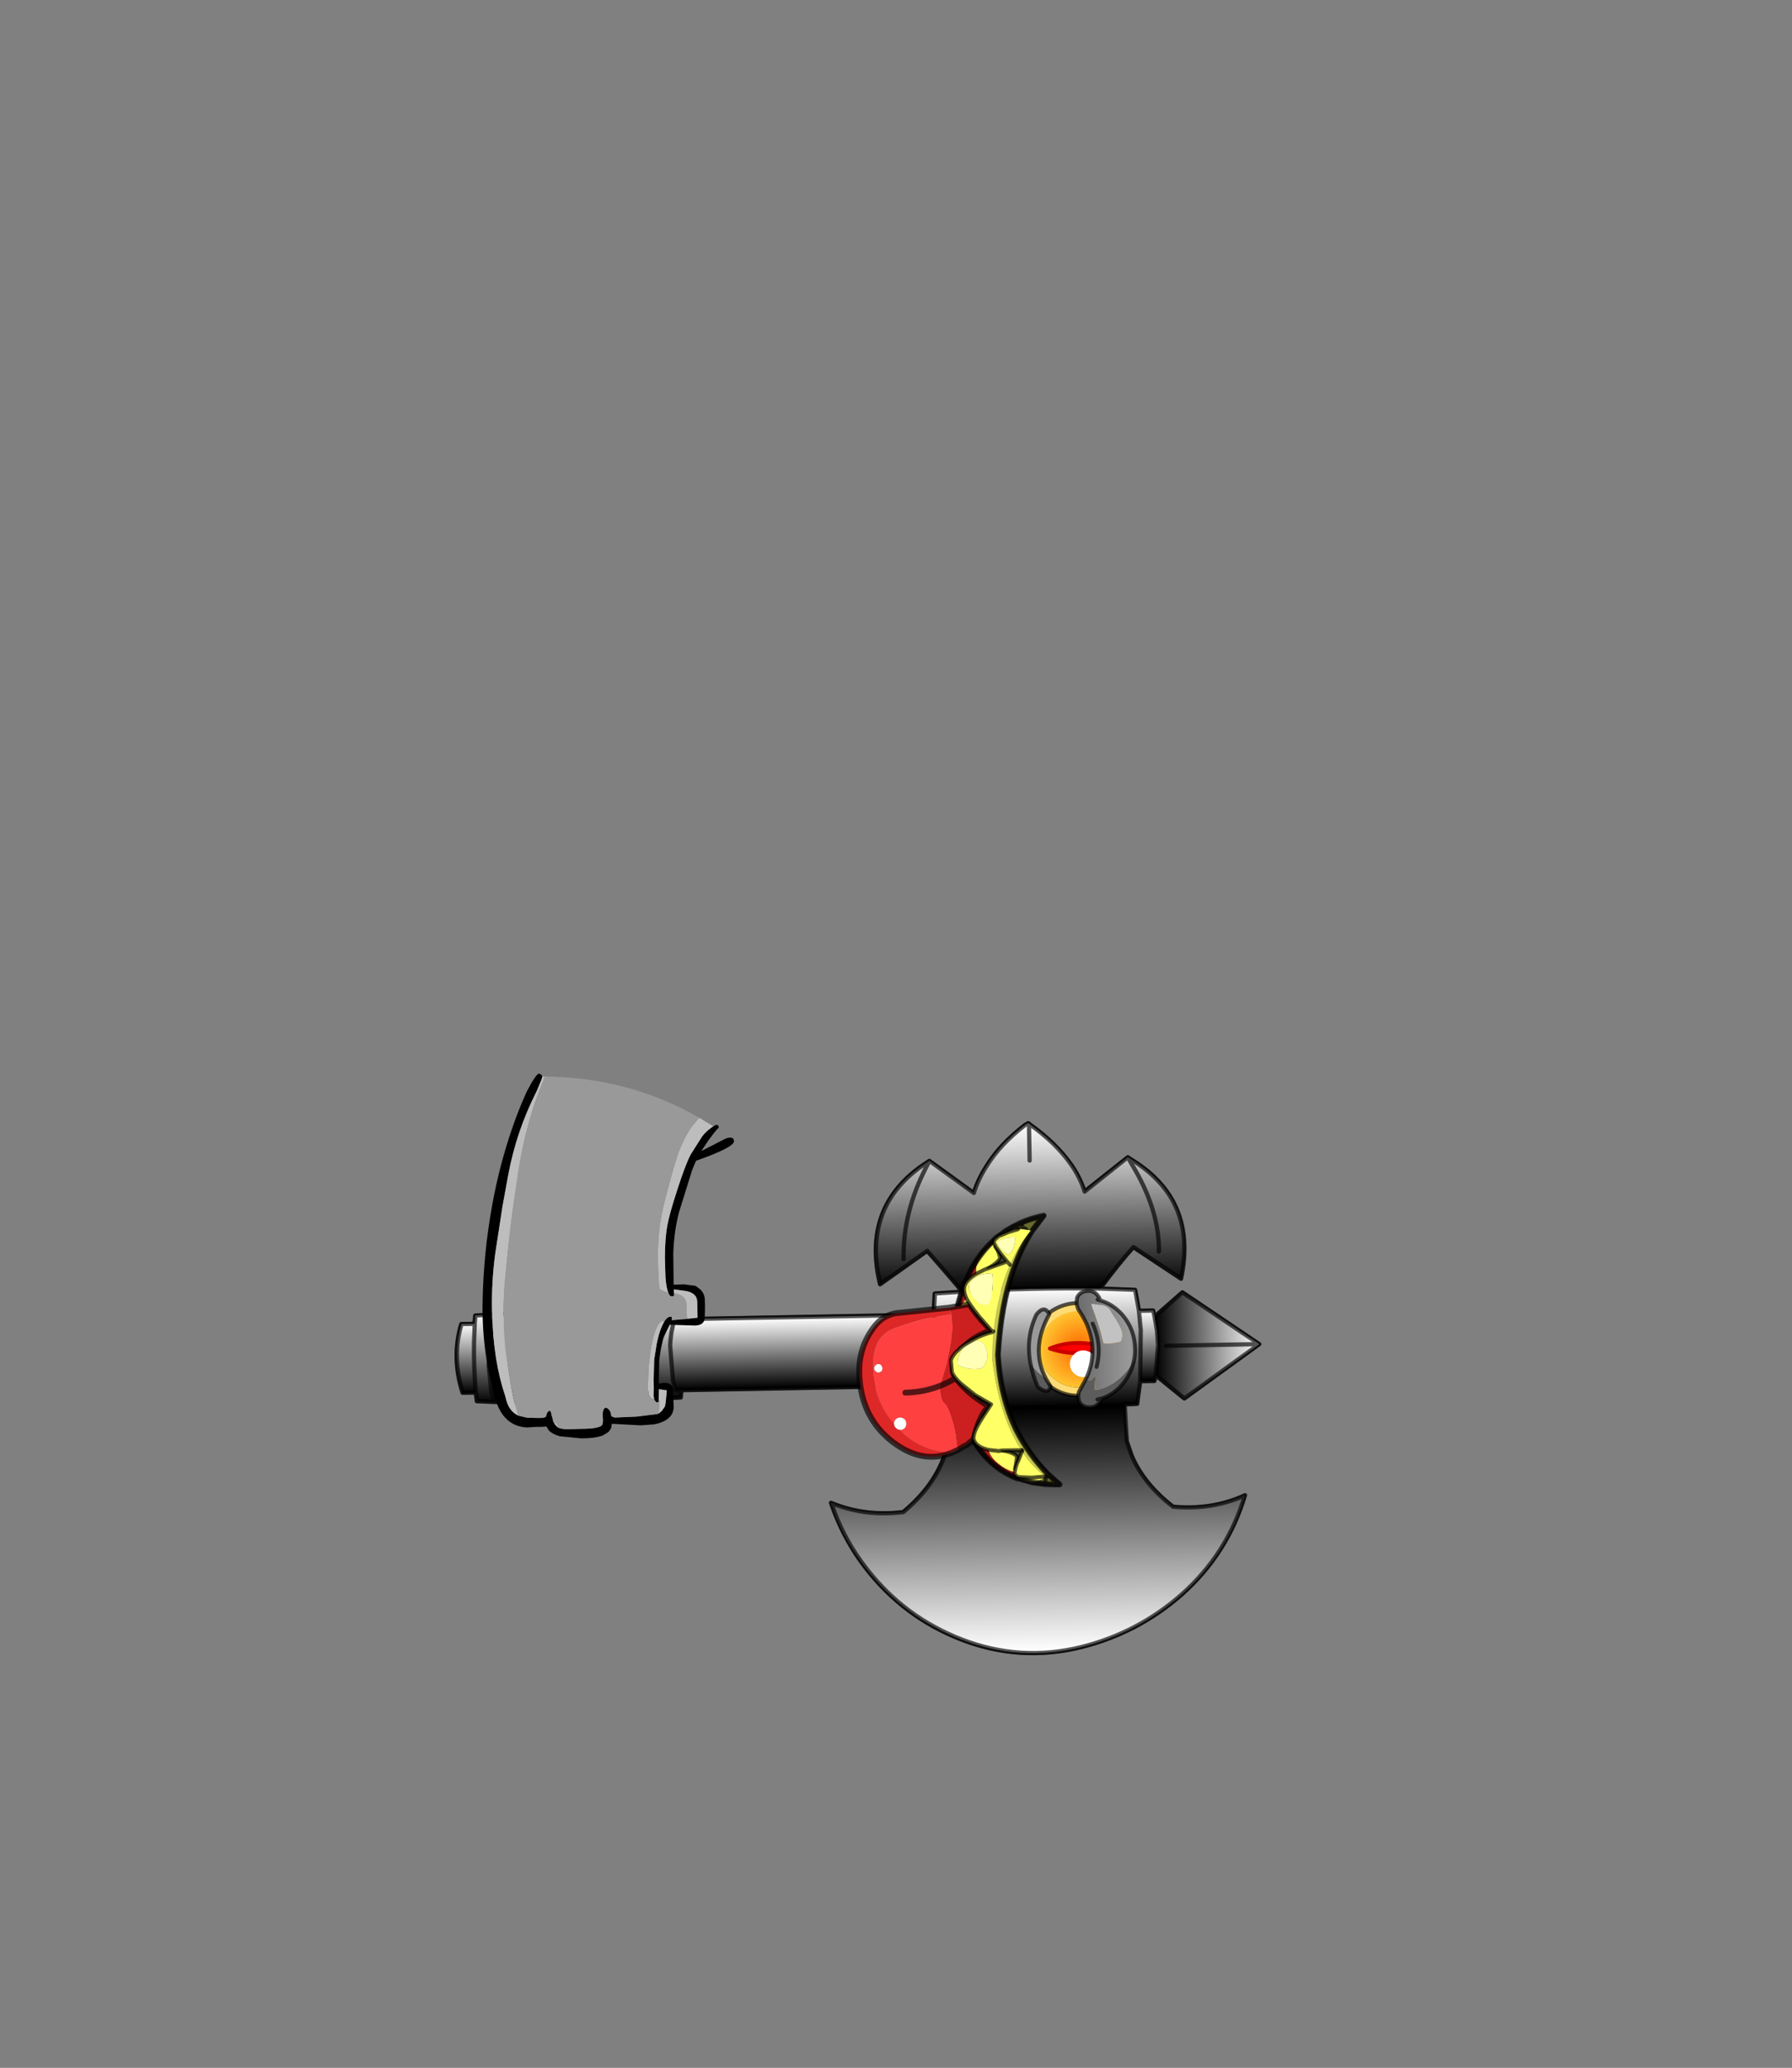 <?xml version="1.0" encoding="UTF-8" standalone="no"?>
<svg xmlns:xlink="http://www.w3.org/1999/xlink" height="531.5px" width="460.6px" xmlns="http://www.w3.org/2000/svg">
  <rect width="100%" height="100%" fill="#808080" stroke="none"/>
  <g transform="matrix(1.0, 0.0, 0.0, 1.0, 193.65, 334.05)">
    <use height="137.2" transform="matrix(1.0, 0.0, 0.0, 1.0, -76.85, -45.85)" width="207.35" xlink:href="#shape0"/>
    <use height="189.7" transform="matrix(0.02, 1.093, -1.093, 0.02, 129.504, -47.008)" width="125.6" xlink:href="#sprite0"/>
    <use height="106.35" transform="matrix(1.0, 0.0, 0.0, 1.0, -69.6, -58.1)" width="168.2" xlink:href="#shape2"/>
  </g>
  <defs>
    <g id="shape0" transform="matrix(1.0, 0.0, 0.0, 1.0, 76.85, 45.85)">
      <path d="M38.5 -10.45 L38.55 -8.2 32.5 -3.95 Q27.9 -23.15 42.7 -34.0 43.9 -34.9 45.2 -35.65 L44.35 -34.05 Q38.3 -22.45 38.5 -10.45 M103.85 -9.35 L104.2 -12.4 Q104.3 -23.25 97.1 -35.0 L96.2 -36.6 98.65 -35.05 Q113.95 -24.7 109.85 -5.4 L103.85 -9.35 M85.05 -27.8 L86.1 -19.55 Q77.55 -31.5 70.95 -35.8 64.3 -31.25 56.15 -19.0 L56.6 -27.4 Q57.7 -30.95 59.9 -34.35 63.35 -40.0 69.9 -45.0 L70.3 -45.15 70.55 -45.35 70.8 -45.3 71.05 -45.05 Q77.7 -40.25 81.65 -34.7 83.95 -31.4 85.05 -27.8 M70.95 -35.8 L70.8 -45.3 70.95 -35.8 M103.05 4.4 L110.25 -1.9 130.0 11.45 106.0 11.9 103.95 11.75 103.65 8.0 103.05 4.4 M107.85 53.25 Q118.0 54.15 126.3 50.3 121.8 65.35 110.0 75.85 98.8 85.65 84.25 89.3 68.5 93.2 53.45 87.4 38.6 81.65 28.8 68.95 23.75 62.35 20.8 54.7 L19.9 52.25 20.75 52.55 Q28.95 55.75 38.45 54.6 39.45 56.35 40.75 57.85 49.6 68.2 63.15 71.05 75.95 73.8 88.25 69.1 100.65 64.35 107.85 53.25" fill="#cccccc" fill-rule="evenodd" stroke="none"/>
      <path d="M38.55 -8.2 L38.5 -10.45 Q38.3 -22.45 44.35 -34.05 L45.2 -35.65 56.6 -27.4 56.15 -19.0 Q64.3 -31.25 70.95 -35.8 77.55 -31.5 86.1 -19.55 L85.05 -27.8 96.2 -36.6 97.1 -35.0 Q104.3 -23.25 104.2 -12.4 L103.85 -9.35 97.6 -13.5 Q94.05 -9.55 89.05 -2.85 71.05 -3.1 53.65 -2.05 48.3 -8.7 44.6 -12.55 L38.55 -8.2 M95.35 26.95 Q95.1 31.95 95.95 36.45 L97.2 40.15 Q100.35 47.45 107.85 53.25 100.65 64.35 88.25 69.1 75.95 73.8 63.15 71.05 49.6 68.2 40.75 57.85 39.45 56.35 38.45 54.6 45.85 48.45 48.7 41.05 L49.9 37.3 Q50.6 32.75 50.1 27.75 71.7 28.15 95.35 26.95" fill="#333333" fill-rule="evenodd" stroke="none"/>
      <path d="M53.65 -2.05 Q71.05 -3.1 89.05 -2.85 L98.05 -2.5 Q98.75 0.1 99.0 2.85 L99.5 7.85 Q100.05 14.35 99.35 20.95 L98.6 26.8 95.35 26.95 Q71.7 28.15 50.1 27.75 L47.1 27.75 46.5 22.1 Q46.15 16.95 46.1 11.6 L46.25 3.85 46.55 -1.55 53.65 -2.05" fill="#3d2525" fill-rule="evenodd" stroke="none"/>
      <path d="M103.3 19.4 L103.05 20.9 99.35 20.95 Q100.05 14.35 99.5 7.85 L100.55 7.85 103.65 8.0 103.95 11.75 Q104.0 15.55 103.3 19.4 M40.0 22.2 L-18.55 23.25 -20.15 23.3 -20.8 20.75 -8.05 19.4 19.05 15.95 19.0 15.65 -0.95 13.25 -21.5 11.85 -21.45 10.4 -21.15 8.5 -11.35 9.75 6.95 10.9 Q16.7 10.75 26.5 11.25 32.8 11.6 41.65 11.6 L41.85 15.5 Q41.85 17.6 40.8 20.3 L40.0 22.2" fill="#663300" fill-rule="evenodd" stroke="none"/>
      <path d="M130.0 11.45 L110.75 25.4 103.3 19.4 Q104.0 15.55 103.95 11.75 L106.0 11.9 130.0 11.45" fill="#6b6b6b" fill-rule="evenodd" stroke="none"/>
      <path d="M99.0 2.85 L102.7 2.8 103.05 4.4 103.65 8.0 100.55 7.85 99.5 7.85 99.0 2.85 M-18.9 5.0 L39.75 3.95 Q40.8 5.7 41.2 8.05 L41.65 11.6 Q32.8 11.6 26.5 11.25 16.7 10.75 6.95 10.9 L-11.35 9.75 -21.15 8.5 -20.5 5.05 -18.9 5.0" fill="#874e15" fill-rule="evenodd" stroke="none"/>
      <path d="M39.75 3.95 L46.25 3.85 46.1 11.6 41.65 11.6 41.2 8.05 Q40.8 5.7 39.75 3.95" fill="#5c3814" fill-rule="evenodd" stroke="none"/>
      <path d="M46.5 22.1 L40.0 22.2 40.8 20.3 Q41.85 17.6 41.85 15.5 L41.65 11.6 46.1 11.6 Q46.15 16.95 46.5 22.1 M-71.4 23.9 L-74.8 23.95 Q-77.7 14.85 -75.15 6.25 L-71.75 6.2 -71.95 11.15 Q-72.0 17.5 -71.4 23.9" fill="#472300" fill-rule="evenodd" stroke="none"/>
      <path d="M-21.5 11.85 L-0.95 13.25 19.0 15.65 19.05 15.95 -8.05 19.4 -20.8 20.75 Q-21.65 16.3 -21.5 11.85" fill="#522900" fill-rule="evenodd" stroke="none"/>
      <path d="M-71.75 6.2 L-71.55 4.1 -66.4 3.75 -59.8 3.5 Q-51.6 3.1 -43.45 3.05 L-35.3 2.9 Q-27.25 2.95 -19.15 3.15 L-18.9 5.0 -20.5 5.05 -21.15 8.5 -21.45 10.4 -22.9 9.45 -24.7 8.6 Q-27.5 7.45 -30.35 7.4 L-35.0 7.15 -39.6 7.0 -44.1 6.85 -43.45 3.05 -44.1 6.85 -48.3 6.8 -59.5 7.35 -59.8 3.5 -59.5 7.35 -65.7 8.25 Q-66.75 8.35 -67.6 8.75 L-67.25 6.6 -66.4 3.75 -67.25 6.6 -67.6 8.75 Q-70.3 9.55 -71.95 11.15 L-71.75 6.2 M-35.3 2.9 L-35.0 7.15 -35.3 2.9" fill="#e3c488" fill-rule="evenodd" stroke="none"/>
      <path d="M-18.55 23.25 L-18.75 25.15 -30.25 25.85 -45.35 26.4 -53.3 26.35 -57.75 26.45 Q-62.15 26.3 -66.6 26.3 L-71.15 26.1 -71.4 23.9 Q-72.0 17.5 -71.95 11.15 -70.3 9.55 -67.6 8.75 -66.75 8.35 -65.7 8.25 L-59.5 7.35 -48.3 6.8 -44.1 6.85 -39.6 7.0 -35.0 7.15 -30.35 7.4 Q-27.5 7.45 -24.7 8.6 L-22.9 9.45 -21.45 10.4 -21.5 11.85 Q-21.65 16.3 -20.8 20.75 L-20.15 23.3 -18.55 23.25 M-30.25 25.85 Q-32.35 21.4 -33.7 15.15 L-35.0 7.15 -33.7 15.15 Q-32.35 21.4 -30.25 25.85 M-53.3 26.35 Q-56.0 21.85 -57.4 17.35 L-57.4 17.25 Q-59.0 12.65 -59.5 7.35 -59.0 12.65 -57.4 17.25 L-57.4 17.35 Q-56.0 21.85 -53.3 26.35 M-45.35 26.4 Q-45.5 17.95 -44.9 12.6 L-44.1 6.85 -44.9 12.6 Q-45.5 17.95 -45.35 26.4 M-57.75 26.45 L-57.8 24.9 -57.55 19.1 -57.4 17.35 -57.55 19.1 -57.8 24.9 -57.75 26.45 M-66.6 26.3 L-67.45 23.8 Q-68.1 21.05 -68.2 17.05 -68.25 12.7 -67.6 8.75 -68.25 12.7 -68.2 17.05 -68.1 21.05 -67.45 23.8 L-66.6 26.3" fill="#b89a65" fill-rule="evenodd" stroke="none"/>
      <path d="M38.55 -8.2 L44.6 -12.55 Q48.3 -8.7 53.65 -2.05 71.05 -3.1 89.05 -2.85 94.05 -9.55 97.6 -13.5 L103.85 -9.35 109.85 -5.4 Q113.95 -24.7 98.65 -35.05 L96.2 -36.6 85.05 -27.8 Q83.95 -31.4 81.65 -34.7 77.7 -40.25 71.05 -45.05 L70.8 -45.3 70.95 -35.8 M104.2 -12.4 Q104.3 -23.25 97.1 -35.0 L96.2 -36.6 M56.6 -27.4 L45.2 -35.65 44.35 -34.05 Q38.3 -22.45 38.5 -10.45 M38.55 -8.2 L32.5 -3.95 Q27.9 -23.15 42.7 -34.0 43.9 -34.9 45.2 -35.65 M56.6 -27.4 Q57.7 -30.95 59.9 -34.35 63.35 -40.0 69.9 -45.0 L70.3 -45.15 70.55 -45.35 70.8 -45.3 M46.25 3.85 L46.55 -1.55 53.65 -2.05 M89.05 -2.85 L98.05 -2.5 Q98.75 0.1 99.0 2.85 L102.7 2.8 103.05 4.4 110.25 -1.9 130.0 11.45 110.75 25.4 103.3 19.4 103.05 20.9 99.35 20.95 98.6 26.8 95.35 26.95 Q95.1 31.95 95.95 36.45 L97.2 40.15 Q100.35 47.45 107.85 53.25 118.0 54.15 126.3 50.3 121.8 65.35 110.0 75.85 98.8 85.65 84.25 89.3 68.5 93.2 53.45 87.4 38.6 81.65 28.8 68.95 23.75 62.35 20.8 54.7 L19.9 52.25 20.75 52.55 Q28.95 55.75 38.45 54.6 45.85 48.45 48.7 41.05 L49.9 37.3 Q50.6 32.75 50.1 27.75 L47.1 27.75 46.5 22.1 40.0 22.2 -18.55 23.25 -18.75 25.15 -30.25 25.85 -45.35 26.4 -53.3 26.35 -57.75 26.45 Q-62.15 26.3 -66.6 26.3 L-71.15 26.1 -71.4 23.9 -74.8 23.95 Q-77.7 14.85 -75.15 6.25 L-71.75 6.2 -71.55 4.1 -66.4 3.75 -59.8 3.5 Q-51.6 3.1 -43.45 3.05 L-35.3 2.9 Q-27.25 2.95 -19.15 3.15 L-18.9 5.0 39.75 3.95 46.25 3.85 46.1 11.6 Q46.15 16.95 46.5 22.1 M103.65 8.0 L103.95 11.75 Q104.0 15.55 103.3 19.4 M106.0 11.9 L130.0 11.45 M103.65 8.0 L103.05 4.4 M99.5 7.85 Q100.05 14.35 99.35 20.95 M99.0 2.85 L99.5 7.85 M-20.8 20.75 L-20.15 23.3 -18.55 23.25 M95.35 26.95 Q71.7 28.15 50.1 27.75 M-21.15 8.5 L-21.45 10.4 -21.5 11.85 Q-21.65 16.3 -20.8 20.75 M-18.9 5.0 L-20.5 5.05 -21.15 8.5 M-35.0 7.15 L-33.7 15.15 Q-32.35 21.4 -30.25 25.85 M-35.0 7.15 L-35.3 2.9 M-43.45 3.05 L-44.1 6.85 -44.9 12.6 Q-45.5 17.95 -45.35 26.4 M-59.5 7.35 Q-59.0 12.65 -57.4 17.25 L-57.4 17.35 Q-56.0 21.85 -53.3 26.35 M-59.8 3.5 L-59.5 7.35 M-67.6 8.75 Q-68.25 12.7 -68.2 17.05 -68.1 21.05 -67.45 23.8 L-66.6 26.3 M-57.4 17.35 L-57.55 19.1 -57.8 24.9 -57.75 26.45 M-66.4 3.75 L-67.25 6.6 -67.6 8.75 M-71.95 11.15 Q-72.0 17.5 -71.4 23.9 M-71.95 11.15 L-71.75 6.2" fill="none" stroke="#000000" stroke-linecap="round" stroke-linejoin="round" stroke-opacity="0.663" stroke-width="1.0"/>
    </g>
    <g id="sprite0" transform="matrix(1.0, 0.0, 0.0, 1.0, 62.8, 94.85)">
      <use height="189.7" transform="matrix(1.0, 0.0, 0.0, 1.0, -62.8, -94.85)" width="125.6" xlink:href="#shape1"/>
    </g>
    <g id="shape1" transform="matrix(1.0, 0.0, 0.0, 1.0, 62.8, 94.85)">
      <path d="M1.25 73.45 L1.25 77.55 -0.2 77.55 -5.5 77.2 -7.1 77.1 Q-2.95 75.85 1.25 73.45" fill="url(#gradient0)" fill-rule="evenodd" stroke="none"/>
      <path d="M4.25 -21.05 L4.15 -18.3 -1.0 -17.85 Q-5.7 -17.6 -10.6 -17.65 L-17.7 -17.95 -22.65 -18.3 -22.95 -24.8 Q-23.65 -40.7 -23.1 -57.2 L-22.65 -65.4 -17.7 -66.2 -13.15 -66.55 -1.15 -66.2 4.15 -65.4 4.25 -62.45 Q4.95 -40.8 4.25 -21.05" fill="url(#gradient1)" fill-rule="evenodd" stroke="none"/>
      <path d="M-22.95 -24.8 L-32.7 -16.7 -25.05 -5.5 Q-42.65 -1.6 -52.35 -15.3 L-53.85 -17.6 -46.1 -27.9 Q-49.3 -28.95 -52.35 -31.0 -57.5 -34.3 -61.95 -40.35 L-62.1 -40.7 -62.3 -40.95 -62.2 -41.15 -61.95 -41.4 Q-57.5 -47.45 -52.35 -50.9 -49.3 -52.95 -45.95 -53.95 L-53.85 -64.25 -52.35 -66.45 Q-42.65 -80.3 -25.05 -76.25 L-32.7 -65.2 Q-29.15 -61.85 -23.1 -57.2 -23.65 -40.7 -22.95 -24.8 M-53.5 -41.15 L-62.2 -41.15 -53.5 -41.15 M-30.85 -11.1 Q-41.85 -11.1 -52.35 -16.8 L-53.85 -17.6 -52.35 -16.8 Q-41.85 -11.1 -30.85 -11.1 M-31.55 -71.15 Q-41.5 -71.45 -52.35 -65.05 L-53.85 -64.25 -52.35 -65.05 Q-41.5 -71.45 -31.55 -71.15" fill="url(#gradient2)" fill-rule="evenodd" stroke="none"/>
      <path d="M-17.7 -66.2 L-17.7 -69.55 -16.25 -69.85 -12.95 -70.35 -9.5 -70.55 -2.5 -69.85 -1.15 -69.55 -1.15 -66.2 -13.15 -66.55 -17.7 -66.2" fill="url(#gradient3)" fill-rule="evenodd" stroke="none"/>
      <path d="M-1.0 -17.85 L-1.0 41.65 -1.0 43.1 -3.35 43.65 -11.5 44.15 -12.8 44.05 -14.55 43.8 -17.7 43.1 -17.7 41.65 -17.7 -17.95 -10.6 -17.65 Q-5.7 -17.6 -1.0 -17.85" fill="url(#gradient4)" fill-rule="evenodd" stroke="none"/>
      <path d="M-1.0 41.65 L0.7 41.85 1.15 52.4 Q-2.95 54.2 -8.7 55.35 L-16.0 56.4 -19.9 56.6 -19.45 41.85 -17.7 41.65 -17.7 43.1 -14.55 43.8 -12.8 44.05 -11.5 44.15 -3.35 43.65 -1.0 43.1 -1.0 41.65" fill="url(#gradient5)" fill-rule="evenodd" stroke="none"/>
      <path d="M1.15 52.4 L1.4 66.2 -11.2 65.55 -16.45 64.75 -19.9 64.05 -19.9 56.6 -16.0 56.4 -8.7 55.35 Q-2.95 54.2 1.15 52.4" fill="url(#gradient6)" fill-rule="evenodd" stroke="none"/>
      <path d="M1.4 66.2 L1.25 73.45 Q-2.95 75.85 -7.1 77.1 L-7.2 77.1 Q-11.4 78.45 -16.25 78.8 L-19.75 79.05 -19.9 64.05 -16.45 64.75 -11.2 65.55 1.4 66.2" fill="url(#gradient7)" fill-rule="evenodd" stroke="none"/>
      <path d="M1.25 77.55 L0.95 85.65 -1.35 86.35 -7.55 86.9 -15.1 86.25 -17.05 85.9 -19.65 85.1 -19.75 79.05 -16.25 78.8 Q-11.4 78.45 -7.2 77.1 L-7.1 77.1 -5.5 77.2 -0.2 77.55 1.25 77.55" fill="url(#gradient8)" fill-rule="evenodd" stroke="none"/>
      <path d="M0.95 85.65 L0.7 89.8 -1.35 90.0 Q-7.2 90.45 -13.0 90.25 L-17.5 90.0 -19.45 89.8 -19.65 85.1 -17.05 85.9 -15.1 86.25 -7.55 86.9 -1.35 86.35 0.95 85.65" fill="url(#gradient9)" fill-rule="evenodd" stroke="none"/>
      <path d="M-1.35 90.0 L-1.35 93.1 Q-9.7 95.6 -17.5 93.1 L-17.5 90.0 -13.0 90.25 Q-7.2 90.45 -1.35 90.0" fill="url(#gradient10)" fill-rule="evenodd" stroke="none"/>
      <path d="M4.25 -62.45 L12.95 -62.8 16.35 -63.9 Q23.1 -66.65 28.5 -73.4 29.5 -82.7 26.1 -90.35 39.8 -86.0 49.2 -75.0 58.0 -64.6 61.1 -51.25 64.4 -36.8 58.8 -23.1 53.3 -9.6 41.55 -0.9 35.45 3.65 28.4 6.2 L26.1 7.0 26.45 6.2 Q29.5 -1.25 28.6 -9.95 23.1 -16.8 16.35 -19.55 L12.95 -20.7 4.25 -21.05 Q4.95 -40.8 4.25 -62.45" fill="url(#gradient11)" fill-rule="evenodd" stroke="none"/>
      <path d="M-16.25 -69.85 L-21.85 -76.5 -9.35 -94.35 3.1 -76.5 -2.5 -69.85 -9.5 -70.55 -12.95 -70.35 -16.25 -69.85 M-9.35 -94.35 L-9.35 -72.4 -9.35 -94.35" fill="url(#gradient12)" fill-rule="evenodd" stroke="none"/>
      <path d="M4.25 -62.45 L12.95 -62.8 16.35 -63.9 Q23.1 -66.65 28.5 -73.4 29.5 -82.7 26.1 -90.35 39.8 -86.0 49.2 -75.0 58.0 -64.6 61.1 -51.25 64.4 -36.8 58.8 -23.1 53.3 -9.6 41.55 -0.9 35.45 3.65 28.4 6.2 L26.1 7.0 26.45 6.2 Q29.5 -1.25 28.6 -9.95 23.1 -16.8 16.35 -19.55 L12.95 -20.7 4.25 -21.05 4.15 -18.3 -1.0 -17.85 -1.0 41.65 0.7 41.85 1.15 52.4 1.4 66.2 1.25 73.45 1.25 77.55 0.95 85.65 0.7 89.8 -1.35 90.0 -1.35 93.1 Q-9.7 95.6 -17.5 93.1 L-17.5 90.0 -19.45 89.8 -19.65 85.1 -19.75 79.05 -19.9 64.05 -19.9 56.6 -19.45 41.85 -17.7 41.65 -17.7 -17.95 -22.65 -18.3 -22.95 -24.8 -32.7 -16.7 -25.05 -5.5 Q-42.65 -1.6 -52.35 -15.3 L-53.85 -17.6 -46.1 -27.9 Q-49.3 -28.95 -52.35 -31.0 -57.5 -34.3 -61.95 -40.35 L-62.1 -40.7 -62.3 -40.95 -62.2 -41.15 -61.95 -41.4 Q-57.5 -47.45 -52.35 -50.9 -49.3 -52.95 -45.95 -53.95 L-53.85 -64.25 -52.35 -66.45 Q-42.65 -80.3 -25.05 -76.25 L-32.7 -65.2 Q-29.15 -61.85 -23.1 -57.2 L-22.65 -65.4 -17.7 -66.2 -17.7 -69.55 -16.25 -69.85 -21.85 -76.5 -9.35 -94.35 3.1 -76.5 -2.5 -69.85 -1.15 -69.55 -1.15 -66.2 4.15 -65.4 4.25 -62.45 Q4.95 -40.8 4.25 -21.05 M-2.5 -69.85 L-9.5 -70.55 -12.95 -70.35 -16.25 -69.85 M-17.7 -66.2 L-13.15 -66.55 -1.15 -66.2 M-9.35 -72.4 L-9.35 -94.35 M-53.85 -64.25 L-52.35 -65.05 Q-41.5 -71.45 -31.55 -71.15 M-53.85 -17.6 L-52.35 -16.8 Q-41.85 -11.1 -30.85 -11.1 M-62.2 -41.15 L-53.5 -41.15 M-1.0 -17.85 Q-5.7 -17.6 -10.6 -17.65 L-17.7 -17.95 M-22.95 -24.8 Q-23.65 -40.7 -23.1 -57.2 M-17.7 41.65 L-17.7 43.1 -14.55 43.8 -12.8 44.05 -11.5 44.15 -3.35 43.65 -1.0 43.1 -1.0 41.65 M1.15 52.4 Q-2.95 54.2 -8.7 55.35 L-16.0 56.4 -19.9 56.6 M-19.9 64.05 L-16.45 64.75 -11.2 65.55 1.4 66.2 M-7.1 77.1 L-5.5 77.2 -0.2 77.55 1.25 77.55 M-19.75 79.05 L-16.25 78.8 Q-11.4 78.45 -7.2 77.1 L-7.1 77.1 Q-2.95 75.85 1.25 73.45 M-19.65 85.1 L-17.05 85.9 -15.1 86.25 -7.55 86.9 -1.35 86.35 0.95 85.65 M-1.35 90.0 Q-7.2 90.45 -13.0 90.25 L-17.5 90.0" fill="none" stroke="#000000" stroke-linecap="round" stroke-linejoin="round" stroke-opacity="0.663" stroke-width="1.0"/>
    </g>
    <linearGradient gradientTransform="matrix(0.005, 0.0, 0.0, 0.003, -2.95, 75.5)" gradientUnits="userSpaceOnUse" id="gradient0" spreadMethod="pad" x1="-819.2" x2="819.2">
      <stop offset="0.0" stop-color="#ffffff"/>
      <stop offset="1.0" stop-color="#000000"/>
    </linearGradient>
    <linearGradient gradientTransform="matrix(0.017, 0.0, 0.0, 0.03, -9.4, -42.15)" gradientUnits="userSpaceOnUse" id="gradient1" spreadMethod="pad" x1="-819.2" x2="819.2">
      <stop offset="0.0" stop-color="#ffffff"/>
      <stop offset="1.0" stop-color="#000000"/>
    </linearGradient>
    <linearGradient gradientTransform="matrix(0.024, 0.0, 0.0, 0.044, -42.65, -40.9)" gradientUnits="userSpaceOnUse" id="gradient2" spreadMethod="pad" x1="-819.2" x2="819.2">
      <stop offset="0.0" stop-color="#ffffff"/>
      <stop offset="1.0" stop-color="#000000"/>
    </linearGradient>
    <linearGradient gradientTransform="matrix(0.01, 0.0, 0.0, 0.003, -9.45, -68.4)" gradientUnits="userSpaceOnUse" id="gradient3" spreadMethod="pad" x1="-819.2" x2="819.2">
      <stop offset="0.0" stop-color="#ffffff"/>
      <stop offset="1.0" stop-color="#000000"/>
    </linearGradient>
    <linearGradient gradientTransform="matrix(0.01, 0.0, 0.0, 0.038, -9.35, 13.1)" gradientUnits="userSpaceOnUse" id="gradient4" spreadMethod="pad" x1="-819.2" x2="819.2">
      <stop offset="0.0" stop-color="#ffffff"/>
      <stop offset="1.0" stop-color="#000000"/>
    </linearGradient>
    <linearGradient gradientTransform="matrix(0.013, 0.0, 0.0, 0.009, -9.4, 49.1)" gradientUnits="userSpaceOnUse" id="gradient5" spreadMethod="pad" x1="-819.2" x2="819.2">
      <stop offset="0.0" stop-color="#ffffff"/>
      <stop offset="1.0" stop-color="#000000"/>
    </linearGradient>
    <linearGradient gradientTransform="matrix(0.013, 0.0, 0.0, 0.008, -9.25, 59.3)" gradientUnits="userSpaceOnUse" id="gradient6" spreadMethod="pad" x1="-819.2" x2="819.2">
      <stop offset="0.0" stop-color="#ffffff"/>
      <stop offset="1.0" stop-color="#000000"/>
    </linearGradient>
    <linearGradient gradientTransform="matrix(0.013, 0.0, 0.0, 0.009, -9.3, 71.55)" gradientUnits="userSpaceOnUse" id="gradient7" spreadMethod="pad" x1="-819.2" x2="819.2">
      <stop offset="0.0" stop-color="#ffffff"/>
      <stop offset="1.0" stop-color="#000000"/>
    </linearGradient>
    <linearGradient gradientTransform="matrix(0.013, 0.0, 0.0, 0.006, -9.25, 82.0)" gradientUnits="userSpaceOnUse" id="gradient8" spreadMethod="pad" x1="-819.2" x2="819.2">
      <stop offset="0.0" stop-color="#ffffff"/>
      <stop offset="1.0" stop-color="#000000"/>
    </linearGradient>
    <linearGradient gradientTransform="matrix(0.013, 0.0, 0.0, 0.003, -9.35, 87.7)" gradientUnits="userSpaceOnUse" id="gradient9" spreadMethod="pad" x1="-819.2" x2="819.2">
      <stop offset="0.0" stop-color="#ffffff"/>
      <stop offset="1.0" stop-color="#000000"/>
    </linearGradient>
    <linearGradient gradientTransform="matrix(0.01, 0.0, 0.0, 0.003, -9.45, 92.15)" gradientUnits="userSpaceOnUse" id="gradient10" spreadMethod="pad" x1="-819.2" x2="819.2">
      <stop offset="0.0" stop-color="#ffffff"/>
      <stop offset="1.0" stop-color="#000000"/>
    </linearGradient>
    <linearGradient gradientTransform="matrix(-0.035, 0.0, 0.0, -0.059, 33.25, -41.7)" gradientUnits="userSpaceOnUse" id="gradient11" spreadMethod="pad" x1="-819.2" x2="819.2">
      <stop offset="0.0" stop-color="#ffffff"/>
      <stop offset="1.0" stop-color="#000000"/>
    </linearGradient>
    <linearGradient gradientTransform="matrix(0.0, 0.015, -0.015, 0.0, -9.4, -82.1)" gradientUnits="userSpaceOnUse" id="gradient12" spreadMethod="pad" x1="-819.2" x2="819.2">
      <stop offset="0.0" stop-color="#ffffff"/>
      <stop offset="1.0" stop-color="#000000"/>
    </linearGradient>
    <g id="shape2" transform="matrix(1.0, 0.0, 0.0, 1.0, 69.6, 58.1)">
      <path d="M96.2 12.5 Q96.3 17.45 92.7 21.0 89.1 24.6 83.95 24.7 78.8 24.8 75.1 21.3 71.4 17.9 71.3 12.95 71.2 8.05 74.8 4.45 78.4 0.95 83.55 0.85 88.7 0.75 92.4 4.15 96.1 7.6 96.2 12.5 M94.0 12.55 Q93.95 8.5 90.9 5.65 87.8 2.85 83.55 2.95 79.3 3.0 76.4 5.95 73.4 8.9 73.45 12.95 73.55 17.05 76.65 19.85 79.7 22.65 83.95 22.6 88.2 22.5 91.15 19.55 94.1 16.65 94.0 12.55" fill="#ffdb75" fill-rule="evenodd" stroke="none"/>
      <path d="M94.0 12.55 Q94.1 16.65 91.15 19.55 88.2 22.5 83.95 22.6 79.7 22.65 76.65 19.85 73.55 17.05 73.45 12.95 73.4 8.9 76.4 5.95 79.3 3.0 83.55 2.95 87.8 2.85 90.9 5.65 93.95 8.5 94.0 12.55" fill="url(#gradient13)" fill-rule="evenodd" stroke="none"/>
      <path d="M96.2 12.5 Q96.3 17.45 92.7 21.0 89.1 24.6 83.95 24.7 78.8 24.8 75.1 21.3 71.4 17.9 71.3 12.95 71.2 8.05 74.8 4.45 78.4 0.95 83.55 0.85 88.7 0.75 92.4 4.15 96.1 7.6 96.2 12.5 Z" fill="none" stroke="#000000" stroke-linecap="round" stroke-linejoin="round" stroke-opacity="0.663" stroke-width="1.0"/>
      <path d="M90.7 12.3 Q83.35 15.0 76.2 12.55 82.8 9.85 90.7 12.3" fill="#ff0000" fill-rule="evenodd" stroke="none"/>
      <path d="M90.7 12.3 Q82.8 9.85 76.2 12.55 83.35 15.0 90.7 12.3 Z" fill="none" stroke="#cc0000" stroke-linecap="round" stroke-linejoin="round" stroke-width="1.0"/>
      <path d="M82.4 18.95 Q81.35 17.95 81.35 16.5 81.3 15.1 82.35 14.1 83.3 13.05 84.7 13.05 86.1 13.0 87.2 14.0 88.15 15.0 88.2 16.4 88.2 17.85 87.25 18.85 86.25 19.85 84.85 19.9 83.45 19.9 82.4 18.95" fill="#ffffff" fill-rule="evenodd" stroke="none"/>
      <path d="M91.45 2.35 L93.15 4.9 Q94.65 7.4 94.7 8.15 L94.8 9.0 Q94.8 10.4 94.2 10.85 L92.05 11.25 90.55 11.3 89.95 11.15 89.15 7.95 87.85 4.05 86.75 1.05 87.2 1.05 89.45 1.4 Q90.7 1.6 91.45 2.35" fill="#c2c2c2" fill-rule="evenodd" stroke="none"/>
      <path d="M97.85 15.5 Q97.25 18.8 95.05 21.5 92.7 24.4 89.5 25.4 L89.4 25.75 Q88.35 27.7 86.5 27.65 84.55 27.75 83.7 26.1 83.35 24.75 83.65 23.7 L85.3 20.7 85.95 20.8 Q86.6 20.8 87.05 20.45 L87.9 19.5 87.9 20.2 87.75 22.0 87.8 23.15 88.3 23.15 Q91.55 22.8 94.55 19.95 96.7 17.9 97.85 15.5 M88.4 25.65 L89.5 25.4 88.4 25.65" fill="#5c5c5c" fill-rule="evenodd" stroke="none"/>
      <path d="M85.3 20.7 Q86.15 19.05 86.6 17.35 88.1 11.7 85.6 6.15 84.75 4.3 83.5 2.5 L83.45 2.35 Q82.9 1.1 83.2 -0.55 84.0 -2.2 85.95 -2.25 87.8 -2.4 88.9 -0.45 L89.15 0.2 Q92.3 1.1 94.75 3.8 98.0 7.55 98.1 12.6 98.15 14.1 97.85 15.5 96.7 17.9 94.55 19.95 91.55 22.8 88.3 23.15 L87.8 23.15 87.75 22.0 87.9 20.2 87.9 19.5 87.05 20.45 Q86.6 20.8 85.95 20.8 L85.3 20.7 M91.45 2.35 Q90.7 1.6 89.45 1.4 L87.2 1.05 86.75 1.05 87.85 4.05 89.15 7.95 89.95 11.15 90.55 11.3 92.05 11.25 94.2 10.85 Q94.8 10.4 94.8 9.0 L94.7 8.15 Q94.65 7.4 93.15 4.9 L91.45 2.35 M88.2 17.3 Q89.7 11.7 87.2 6.15 89.7 11.7 88.2 17.3 M88.45 0.0 L89.15 0.2 88.45 0.0" fill="url(#gradient14)" fill-rule="evenodd" stroke="none"/>
      <path d="M97.85 15.5 Q97.25 18.8 95.05 21.5 92.7 24.4 89.5 25.4 L89.4 25.75 Q88.35 27.7 86.5 27.65 84.55 27.75 83.7 26.1 83.35 24.75 83.65 23.7 L85.3 20.7 Q86.15 19.05 86.6 17.35 88.1 11.7 85.6 6.15 84.75 4.3 83.5 2.5 L83.45 2.35 Q82.9 1.1 83.2 -0.55 84.0 -2.2 85.95 -2.25 87.8 -2.4 88.9 -0.45 L89.15 0.2 Q92.3 1.1 94.75 3.8 98.0 7.55 98.1 12.6 98.15 14.1 97.85 15.5 M89.5 25.4 L88.4 25.65 M89.15 0.2 L88.45 0.0 M87.2 6.15 Q89.7 11.7 88.2 17.3" fill="none" stroke="#000000" stroke-linecap="round" stroke-linejoin="round" stroke-opacity="0.663" stroke-width="1.0"/>
      <path d="M75.15 20.25 Q72.85 18.9 71.25 16.6 69.9 9.85 72.75 3.8 74.8 1.25 76.05 3.75 71.15 12.55 75.15 20.25" fill="#999999" fill-rule="evenodd" stroke="none"/>
      <path d="M75.15 20.25 L76.4 22.35 Q75.75 24.6 73.1 22.4 71.8 19.5 71.25 16.6 72.85 18.9 75.15 20.25" fill="#5c5c5c" fill-rule="evenodd" stroke="none"/>
      <path d="M71.25 16.6 Q71.8 19.5 73.1 22.4 75.75 24.6 76.4 22.35 L75.15 20.25 Q71.15 12.55 76.05 3.75 74.8 1.25 72.75 3.8 69.9 9.85 71.25 16.6 Z" fill="none" stroke="#000000" stroke-linecap="round" stroke-linejoin="round" stroke-opacity="0.663" stroke-width="1.0"/>
      <path d="M57.25 -6.65 L57.2 -7.5 Q57.2 -9.65 58.9 -11.8 60.25 -13.6 61.8 -14.5 L62.2 -13.85 62.2 -13.7 62.9 -12.45 63.4 -10.9 Q63.4 -9.9 60.45 -8.1 L59.45 -7.75 57.25 -6.65 M52.95 12.65 L52.15 10.85 Q51.95 9.75 51.9 7.85 51.8 3.25 54.75 -0.3 55.65 1.4 57.65 3.85 L57.8 4.1 58.55 6.6 Q58.6 7.5 57.6 8.9 L56.5 10.25 Q55.45 10.85 54.3 11.55 53.5 12.05 52.95 12.65 M71.7 47.05 L68.35 46.1 68.2 45.6 71.55 45.75 75.05 45.45 74.2 46.2 71.7 47.05 M53.35 21.6 L56.4 24.05 57.05 24.55 58.55 26.6 Q59.05 27.5 59.1 28.85 L59.1 29.55 59.0 30.1 Q57.2 32.9 56.75 34.4 L56.75 34.55 Q55.65 33.4 54.65 31.2 52.95 27.6 52.9 24.6 52.9 23.7 53.2 22.05 L53.35 21.6 M60.4 38.6 L63.05 38.9 64.0 38.75 Q67.4 39.4 67.75 40.45 L67.5 42.2 67.3 43.45 67.3 43.6 67.15 44.35 Q65.15 43.9 63.25 42.4 60.95 40.7 60.4 38.6 M68.0 -18.1 L66.7 -17.7 65.8 -17.45 63.0 -16.3 64.95 -17.65 68.0 -18.1" fill="#ffff66" fill-rule="evenodd" stroke="none"/>
      <path d="M61.8 -14.5 Q60.25 -13.6 58.9 -11.8 57.2 -9.65 57.2 -7.5 L57.25 -6.65 Q54.1 -4.7 54.15 -2.6 54.15 -1.7 54.75 -0.3 51.8 3.25 51.9 7.85 51.95 9.75 52.15 10.85 L52.95 12.65 Q51.2 14.15 50.75 15.6 L50.75 15.35 Q51.45 -6.05 61.95 -15.35 L61.8 -14.7 61.8 -14.5 M68.35 46.1 L67.85 45.95 Q54.05 40.7 51.05 18.75 51.7 20.1 53.35 21.6 L53.2 22.05 Q52.9 23.7 52.9 24.6 52.95 27.6 54.65 31.2 55.65 33.4 56.75 34.55 56.5 35.4 56.6 35.9 57.2 37.85 60.4 38.6 60.95 40.7 63.25 42.4 65.15 43.9 67.15 44.35 L67.15 44.75 Q67.35 45.2 67.85 45.45 L68.2 45.6 68.35 46.1" fill="#ab1e1e" fill-rule="evenodd" stroke="none"/>
      <path d="M74.55 -21.45 L71.65 -17.7 Q68.85 -13.4 66.85 -7.8 63.65 1.35 62.85 14.15 63.4 25.05 67.6 33.55 70.75 39.75 75.7 44.8 L76.2 45.3 75.45 45.3 75.05 45.45 Q71.65 42.95 69.05 38.95 L69.05 38.7 68.95 38.7 Q63.25 30.2 61.4 15.4 61.4 11.65 61.7 8.15 62.7 -1.5 65.95 -8.95 68.1 -13.8 71.3 -17.8 L74.55 -21.45" fill="#c7c74f" fill-rule="evenodd" stroke="none"/>
      <path d="M64.95 -17.65 L66.65 -18.7 68.75 -19.7 Q71.45 -20.9 74.65 -21.55 L74.55 -21.45 71.3 -17.8 70.2 -17.95 68.85 -18.15 68.0 -18.1 64.95 -17.65 M76.2 45.3 L78.7 47.5 77.65 47.55 74.95 47.45 71.7 47.05 74.2 46.2 75.05 45.45 75.45 45.3 76.2 45.3 M68.75 -19.7 Q69.1 -18.75 69.5 -18.35 L68.0 -18.1 69.5 -18.35 Q69.1 -18.75 68.75 -19.7 M69.5 -18.35 Q69.85 -18.5 70.2 -17.95 69.85 -18.5 69.5 -18.35 M74.95 47.45 Q75.05 46.15 75.3 45.55 L75.45 45.3 75.3 45.55 Q75.05 46.15 74.95 47.45" fill="#69692f" fill-rule="evenodd" stroke="none"/>
      <path d="M60.45 -8.1 Q63.4 -9.9 63.4 -10.9 L62.9 -12.45 62.2 -13.7 63.5 -11.9 65.2 -9.8 60.45 -8.1 M57.05 24.55 L61.1 26.9 59.0 30.1 59.1 29.55 59.1 28.85 Q59.05 27.5 58.55 26.6 L57.05 24.55 M64.0 38.75 L67.7 38.7 68.95 38.7 69.05 38.7 69.05 38.95 68.1 41.35 67.75 42.05 67.3 43.45 67.5 42.2 67.75 40.45 Q67.4 39.4 64.0 38.75 M56.5 10.25 L57.6 8.9 Q58.6 7.5 58.55 6.6 L57.8 4.1 61.5 8.3 Q58.9 8.95 56.5 10.25" fill="#4a4a2d" fill-rule="evenodd" stroke="none"/>
      <path d="M60.45 -8.1 Q63.4 -9.9 63.4 -10.9 L62.9 -12.45 62.2 -13.7 M61.95 -15.35 Q51.45 -6.05 50.75 15.35 L50.75 15.6 M64.95 -17.65 L66.65 -18.7 68.75 -19.7 Q71.45 -20.9 74.65 -21.55 L74.55 -21.45 71.65 -17.7 Q68.85 -13.4 66.85 -7.8 63.65 1.35 62.85 14.15 63.4 25.05 67.6 33.55 70.75 39.75 75.7 44.8 L76.2 45.3 78.7 47.5 77.65 47.55 74.95 47.45 71.7 47.05 68.35 46.1 67.85 45.95 Q54.05 40.7 51.05 18.75 M63.0 -16.3 L64.95 -17.65 M68.0 -18.1 L69.5 -18.35 Q69.1 -18.75 68.75 -19.7 M70.2 -17.95 Q69.85 -18.5 69.5 -18.35 M57.8 4.1 L58.55 6.6 Q58.6 7.5 57.6 8.9 L56.5 10.25 M47.85 7.7 L47.4 11.55 Q47.2 14.3 47.25 17.05 47.3 19.25 47.6 20.8 L48.5 24.2 M57.05 24.55 L58.55 26.6 Q59.05 27.5 59.1 28.85 L59.1 29.55 59.0 30.1 M69.05 38.95 L69.05 38.7 68.95 38.7 M67.3 43.45 L67.5 42.2 67.75 40.45 Q67.4 39.4 64.0 38.75 M75.45 45.3 L75.3 45.55 Q75.05 46.15 74.95 47.45 M75.05 45.45 L75.45 45.3 76.2 45.3" fill="none" stroke="#000000" stroke-linecap="round" stroke-linejoin="round" stroke-opacity="0.663" stroke-width="1.0"/>
      <path d="M71.65 -17.7 Q68.85 -13.4 66.85 -7.85 63.6 1.35 62.85 14.1 63.45 25.0 67.6 33.55 70.7 39.7 75.65 44.8 L76.15 45.25 78.7 47.5 77.7 47.5 74.95 47.4 71.7 46.95 68.35 46.0 67.85 45.95 Q54.1 40.65 51.1 18.7 L50.75 15.6 50.75 15.35 Q51.5 -6.1 61.95 -15.4 62.3 -15.9 63.05 -16.3 L64.9 -17.7 66.65 -18.7 68.75 -19.75 Q71.45 -20.95 74.6 -21.6 L71.65 -17.7 Z" fill="none" stroke="#000000" stroke-linecap="round" stroke-linejoin="round" stroke-opacity="0.663" stroke-width="1.5"/>
      <path d="M52.6 38.6 L50.95 39.35 Q43.15 39.1 37.5 33.45 L37.75 33.45 Q38.4 33.45 38.9 33.0 39.3 32.5 39.3 31.85 39.25 31.2 38.85 30.75 38.35 30.3 37.7 30.3 37.05 30.3 36.6 30.75 36.1 31.3 36.15 31.95 L36.15 32.0 Q30.85 25.7 30.65 17.55 30.5 9.35 36.45 7.3 42.45 5.15 46.05 4.6 L50.85 3.75 Q51.55 6.75 50.9 10.8 50.0 16.05 49.0 19.05 L48.1 22.1 Q48.15 25.65 49.1 26.45 50.1 27.2 51.1 30.45 52.05 33.6 52.2 35.5 L52.6 38.6 M39.05 23.9 Q43.85 23.8 48.1 22.1 43.85 23.8 39.05 23.9 M31.4 18.4 Q31.75 18.75 32.2 18.75 L32.95 18.4 33.2 17.65 32.9 16.9 Q32.55 16.55 32.15 16.55 31.7 16.55 31.35 16.9 31.05 17.2 31.05 17.65 31.05 18.1 31.4 18.4" fill="#ff4040" fill-rule="evenodd" stroke="none"/>
      <path d="M50.35 2.05 L53.25 1.55 55.5 1.15 56.35 2.45 Q58.45 5.35 61.05 7.85 54.75 10.2 52.65 14.1 50.5 18.0 51.95 20.2 L52.4 20.7 Q55.7 24.7 60.5 27.35 57.9 30.05 56.65 35.8 L54.9 37.3 53.9 37.8 52.6 38.6 52.2 35.5 Q52.05 33.6 51.1 30.45 50.1 27.2 49.1 26.45 48.15 25.65 48.1 22.1 L49.0 19.05 Q50.0 16.05 50.9 10.8 51.55 6.75 50.85 3.75 L50.35 2.05 M51.95 20.2 Q50.1 21.3 48.1 22.1 50.1 21.3 51.95 20.2" fill="#cc2020" fill-rule="evenodd" stroke="none"/>
      <path d="M37.5 33.45 Q37.0 33.4 36.65 33.0 36.15 32.6 36.15 32.0 L36.15 31.95 Q36.1 31.3 36.6 30.75 37.05 30.3 37.7 30.3 38.35 30.3 38.85 30.75 39.25 31.2 39.3 31.85 39.3 32.5 38.9 33.0 38.4 33.45 37.75 33.45 L37.5 33.45 M31.4 18.4 Q31.05 18.1 31.05 17.65 31.05 17.2 31.35 16.9 31.7 16.55 32.15 16.55 32.55 16.55 32.9 16.9 L33.2 17.65 32.95 18.4 32.2 18.75 Q31.75 18.75 31.4 18.4" fill="#ffffff" fill-rule="evenodd" stroke="none"/>
      <path d="M50.95 39.35 Q43.95 42.15 36.9 37.35 28.4 31.55 27.35 21.0 26.4 12.55 31.5 6.4 34.0 3.5 37.9 3.35 L50.35 2.05 50.85 3.75 46.05 4.6 Q42.45 5.15 36.45 7.3 30.5 9.35 30.65 17.55 30.85 25.7 36.15 32.0 36.15 32.6 36.65 33.0 37.0 33.4 37.5 33.45 43.15 39.1 50.95 39.35" fill="#de2828" fill-rule="evenodd" stroke="none"/>
      <path d="M56.65 35.8 L56.5 36.6 M52.6 38.6 L50.95 39.35 Q43.95 42.15 36.9 37.35 28.4 31.55 27.35 21.0 26.4 12.55 31.5 6.4 34.0 3.5 37.9 3.35 L50.35 2.05 53.25 1.55 55.5 1.15 56.35 2.45 Q58.45 5.35 61.05 7.85 54.75 10.2 52.65 14.1 50.5 18.0 51.95 20.2 L52.4 20.7 Q55.7 24.7 60.5 27.35 57.9 30.05 56.65 35.8 L54.9 37.3 53.9 37.8 52.6 38.6 M48.1 22.1 Q43.85 23.8 39.05 23.9 M48.1 22.1 Q50.1 21.3 51.95 20.2" fill="none" stroke="#000000" stroke-linecap="round" stroke-linejoin="round" stroke-opacity="0.663" stroke-width="1.5"/>
      <path d="M57.1 -5.75 Q54.35 -4.15 55.9 -1.6 57.9 1.95 60.6 1.15 61.8 -2.55 61.45 -6.6 59.2 -7.05 57.1 -5.75 M68.95 38.7 L67.7 38.7 64.0 38.75 63.05 38.9 60.4 38.6 Q57.2 37.85 56.6 35.9 56.5 35.4 56.75 34.55 L56.75 34.4 Q57.2 32.9 59.0 30.1 L61.1 26.9 57.05 24.55 56.4 24.05 53.35 21.6 Q51.7 20.1 51.05 18.75 L50.75 15.6 Q51.2 14.15 52.95 12.65 53.5 12.05 54.3 11.55 55.45 10.85 56.5 10.25 58.9 8.95 61.5 8.3 L57.8 4.1 57.65 3.85 Q55.65 1.4 54.75 -0.3 54.15 -1.7 54.15 -2.6 54.1 -4.7 57.25 -6.65 L59.45 -7.75 60.45 -8.1 65.2 -9.8 63.5 -11.9 62.2 -13.7 62.2 -13.85 61.8 -14.5 61.8 -14.7 61.95 -15.35 63.0 -16.3 65.8 -17.45 66.7 -17.7 68.0 -18.1 68.85 -18.15 70.2 -17.95 71.3 -17.8 Q68.1 -13.8 65.95 -8.95 62.7 -1.5 61.7 8.15 61.4 11.65 61.4 15.4 63.25 30.2 68.95 38.7 M62.7 -15.0 L62.6 -14.7 Q63.5 -12.4 65.55 -11.55 65.65 -11.55 65.75 -11.7 67.25 -13.05 67.3 -15.7 L67.2 -16.05 Q64.75 -16.15 62.7 -15.0 M61.5 8.3 L61.7 8.15 61.5 8.3 M65.95 -8.95 L65.2 -9.8 65.95 -8.95 M59.05 17.3 Q60.6 15.55 59.95 12.95 59.05 9.85 56.4 10.85 52.3 12.6 52.5 16.7 L52.65 16.8 Q55.3 18.25 58.4 17.7 L59.05 17.3 M75.05 45.45 L71.55 45.75 68.2 45.6 67.85 45.45 Q67.35 45.2 67.15 44.75 L67.15 44.35 67.3 43.6 67.3 43.45 67.75 42.05 68.1 41.35 69.05 38.95 Q71.65 42.95 75.05 45.45" fill="#ffff66" fill-rule="evenodd" stroke="none"/>
      <path d="M57.1 -5.75 Q59.2 -7.05 61.45 -6.6 61.8 -2.55 60.6 1.15 57.9 1.95 55.9 -1.6 54.35 -4.15 57.1 -5.75 M62.7 -15.0 Q64.75 -16.15 67.2 -16.05 L67.3 -15.7 Q67.25 -13.05 65.75 -11.7 65.65 -11.55 65.55 -11.55 63.5 -12.4 62.6 -14.7 L62.7 -15.0 M59.05 17.3 L58.4 17.7 Q55.3 18.25 52.65 16.8 L52.5 16.7 Q52.3 12.6 56.4 10.85 59.05 9.85 59.95 12.95 60.6 15.55 59.05 17.3" fill="#ffffb5" fill-rule="evenodd" stroke="none"/>
      <path d="M68.95 38.7 L67.7 38.7 64.0 38.75 63.05 38.9 60.4 38.6 Q57.2 37.85 56.6 35.9 56.5 35.4 56.75 34.55 L56.75 34.4 Q57.2 32.9 59.0 30.1 L61.1 26.9 57.05 24.55 56.4 24.05 53.35 21.6 Q51.7 20.1 51.05 18.75 L50.75 15.6 Q51.2 14.15 52.95 12.65 53.5 12.05 54.3 11.55 55.45 10.85 56.5 10.25 58.9 8.95 61.5 8.3 L57.8 4.1 57.65 3.85 Q55.65 1.4 54.75 -0.3 54.15 -1.7 54.15 -2.6 54.1 -4.7 57.25 -6.65 L59.45 -7.75 60.45 -8.1 65.2 -9.8 63.5 -11.9 62.2 -13.7 62.2 -13.85 61.8 -14.5 61.8 -14.7 61.95 -15.35 63.0 -16.3 65.8 -17.45 66.7 -17.7 68.0 -18.1 M65.2 -9.8 L65.95 -8.95 M61.7 8.15 L61.5 8.3 M75.05 45.45 L71.55 45.75 68.2 45.6 67.85 45.45 Q67.35 45.2 67.15 44.75 L67.15 44.35 67.3 43.6 67.3 43.45 67.75 42.05 68.1 41.35 69.05 38.95" fill="none" stroke="#000000" stroke-linecap="round" stroke-linejoin="round" stroke-opacity="0.663" stroke-width="1.0"/>
      <path d="M-54.25 -57.35 L-54.25 -57.3 Q-54.25 -56.95 -55.75 -53.5 -60.9 -43.35 -63.0 -32.15 L-64.5 -23.95 -66.4 -11.55 Q-68.15 2.0 -66.1 15.35 -65.3 20.35 -63.75 24.95 -63.05 28.55 -60.45 29.8 L-58.1 30.35 -55.8 30.4 -54.7 30.4 Q-53.75 30.4 -53.3 30.05 -53.05 28.55 -52.25 28.55 -51.95 28.95 -51.85 29.85 L-51.85 29.9 -51.8 29.9 -51.5 31.05 -51.5 31.2 -51.25 31.7 -51.15 31.85 -50.5 32.65 -50.4 32.75 Q-49.75 33.25 -47.85 33.3 L-44.25 33.2 Q-39.95 33.2 -38.95 32.3 -38.75 32.1 -38.65 30.95 -38.85 29.35 -38.65 28.65 -38.35 27.55 -37.65 27.85 -37.0 28.15 -36.65 29.15 L-36.5 30.0 -36.45 30.0 -35.65 30.3 -30.0 30.05 -24.7 29.4 -24.35 29.25 -23.55 28.6 -22.75 27.45 Q-22.45 26.2 -22.25 23.3 L-24.3 23.0 -24.35 25.95 -24.35 26.25 -24.9 26.45 -25.45 25.75 -25.65 24.7 -25.6 22.8 -25.65 20.65 -25.6 19.05 -25.5 15.4 -24.85 11.3 Q-24.3 8.55 -23.5 6.75 L-23.0 5.75 Q-22.05 4.1 -21.0 4.4 L-20.9 4.85 -21.0 5.3 -20.65 5.25 -17.1 4.95 -14.35 4.65 -14.45 0.4 Q-14.6 -1.9 -17.85 -2.3 L-20.45 -2.65 -20.4 -1.6 -20.4 -1.1 Q-20.35 -0.85 -21.0 -0.85 -21.55 -0.85 -21.9 -1.85 -22.4 -3.05 -22.6 -5.75 L-22.75 -10.65 Q-22.75 -15.75 -22.1 -19.2 -21.55 -22.2 -19.5 -28.45 -17.45 -34.8 -16.1 -37.35 L-13.25 -41.85 Q-12.35 -43.1 -10.85 -44.2 L-10.3 -44.55 Q-8.9 -45.5 -8.9 -44.05 -8.9 -44.55 -11.45 -41.1 L-13.4 -38.2 -10.35 -39.75 -7.15 -41.4 Q-5.0 -42.15 -5.0 -40.7 -5.0 -39.15 -14.75 -35.7 L-15.75 -33.3 -19.1 -22.55 Q-20.4 -17.7 -20.6 -11.8 L-20.5 -3.85 -17.9 -3.95 -14.85 -3.55 -13.5 -2.5 Q-12.7 -1.65 -12.5 -0.35 L-12.45 1.7 Q-12.45 4.75 -12.6 5.25 -13.05 6.65 -15.15 6.65 L-21.5 6.45 -21.95 7.35 Q-23.1 9.6 -23.25 10.3 L-23.8 12.75 -24.2 15.5 -24.3 20.75 -24.3 21.55 -22.75 21.4 Q-20.5 21.5 -20.65 23.65 L-20.5 27.55 Q-20.5 29.15 -21.6 30.25 -22.9 31.55 -25.55 32.05 L-29.0 32.3 -36.4 31.9 Q-36.45 32.65 -36.65 33.2 L-37.25 34.0 -38.7 34.9 Q-40.7 35.65 -44.3 35.65 L-49.8 35.1 Q-51.7 34.55 -52.6 33.6 L-53.2 32.6 -54.55 32.7 -55.8 32.7 -58.2 32.85 Q-63.7 32.55 -65.9 26.8 L-66.5 24.95 Q-69.9 12.8 -69.6 0.15 -69.35 -12.0 -67.2 -23.95 -65.35 -34.45 -61.85 -44.5 -60.25 -49.1 -58.25 -53.5 -55.85 -58.1 -55.1 -58.1 L-54.55 -57.85 -54.5 -57.8 -54.25 -57.35" fill="#000000" fill-rule="evenodd" stroke="none"/>
      <path d="M-53.6 -57.35 L-53.85 -56.7 Q-58.4 -45.75 -60.3 -33.7 L-61.6 -24.9 Q-62.6 -18.2 -63.7 -6.65 -64.85 4.9 -63.55 13.95 -62.3 22.95 -61.5 25.95 L-60.45 29.8 Q-63.05 28.55 -63.75 24.95 -65.3 20.35 -66.1 15.35 -68.15 2.0 -66.4 -11.55 L-64.5 -23.95 -63.0 -32.15 Q-60.9 -43.35 -55.75 -53.5 -54.25 -56.95 -54.25 -57.3 L-54.25 -57.35 -53.6 -57.35 M-51.15 31.85 L-50.75 31.65 Q-50.5 32.0 -50.4 32.75 L-50.5 32.65 -51.15 31.85 M-24.35 29.25 L-24.1 26.0 -24.35 25.95 -24.3 23.0 -22.25 23.3 Q-22.45 26.2 -22.75 27.45 L-23.55 28.6 -24.35 29.25 M-25.45 25.75 L-25.8 25.65 -26.25 25.4 -26.65 24.95 -26.9 24.45 -27.1 23.3 -27.1 23.15 -27.1 21.4 -27.0 17.5 -26.4 13.05 Q-25.9 10.1 -25.2 8.15 -24.15 5.25 -23.0 5.65 L-23.0 5.75 -23.5 6.75 Q-24.3 8.55 -24.85 11.3 L-25.5 15.4 -25.6 19.05 -25.65 20.65 -25.6 22.8 -25.65 24.7 -25.45 25.75 M-17.1 4.95 L-17.2 1.35 Q-17.3 -1.15 -20.2 -1.6 L-20.4 -1.6 -20.45 -2.65 -17.85 -2.3 Q-14.6 -1.9 -14.45 0.4 L-14.35 4.65 -17.1 4.95 M-21.9 -1.85 L-22.5 -1.95 -23.75 -2.5 -24.15 -2.85 -24.4 -5.3 -24.55 -10.55 Q-24.55 -16.05 -23.95 -19.75 -23.5 -23.0 -21.65 -29.7 -19.85 -36.55 -18.65 -39.3 -17.6 -41.8 -16.1 -44.15 L-14.0 -46.7 -13.9 -46.75 -10.3 -44.55 -10.85 -44.2 Q-12.35 -43.1 -13.25 -41.85 L-16.1 -37.35 Q-17.45 -34.8 -19.5 -28.45 -21.55 -22.2 -22.1 -19.2 -22.75 -15.75 -22.75 -10.65 L-22.6 -5.75 Q-22.4 -3.05 -21.9 -1.85" fill="#bdbdbd" fill-rule="evenodd" stroke="none"/>
      <path d="M-60.45 29.8 L-61.5 25.95 Q-62.3 22.95 -63.55 13.95 -64.85 4.9 -63.7 -6.65 -62.6 -18.2 -61.6 -24.9 L-60.3 -33.7 Q-58.4 -45.75 -53.85 -56.7 L-53.6 -57.35 Q-32.0 -57.15 -13.9 -46.75 L-14.0 -46.7 -16.1 -44.15 Q-17.6 -41.8 -18.65 -39.3 -19.85 -36.55 -21.65 -29.7 -23.5 -23.0 -23.95 -19.75 -24.55 -16.05 -24.55 -10.55 L-24.4 -5.3 -24.15 -2.85 -23.75 -2.5 -22.5 -1.95 -21.9 -1.85 Q-21.55 -0.85 -21.0 -0.85 -20.35 -0.85 -20.4 -1.1 L-20.4 -1.6 -20.2 -1.6 Q-17.3 -1.15 -17.2 1.35 L-17.1 4.95 -20.65 5.25 -21.0 5.3 -20.9 4.85 -21.0 4.4 Q-22.05 4.1 -23.0 5.75 L-23.0 5.65 Q-24.15 5.25 -25.2 8.15 -25.9 10.1 -26.4 13.05 L-27.0 17.5 -27.1 21.4 -27.1 23.15 -27.1 23.3 -26.9 24.45 -26.65 24.95 -26.25 25.4 -25.8 25.65 -25.45 25.75 -24.9 26.45 -24.35 26.25 -24.35 25.95 -24.1 26.0 -24.35 29.25 -24.7 29.4 -30.0 30.05 -35.65 30.3 -36.45 30.0 -36.5 30.0 -36.65 29.15 Q-37.0 28.15 -37.65 27.85 -38.35 27.55 -38.65 28.65 -38.85 29.35 -38.65 30.95 -38.75 32.1 -38.95 32.3 -39.95 33.2 -44.25 33.2 L-47.85 33.3 Q-49.75 33.25 -50.4 32.75 -50.5 32.0 -50.75 31.65 L-51.15 31.85 -51.25 31.7 -51.5 31.2 -51.5 31.05 -51.8 29.9 -51.85 29.9 -51.85 29.85 Q-51.95 28.95 -52.25 28.55 -53.05 28.55 -53.3 30.05 -53.75 30.4 -54.7 30.4 L-55.8 30.4 -58.1 30.35 -60.45 29.8" fill="#999999" fill-rule="evenodd" stroke="none"/>
    </g>
    <radialGradient cx="0" cy="0" gradientTransform="matrix(2.0E-4, 0.013, -0.013, 2.0E-4, 83.7, 12.75)" gradientUnits="userSpaceOnUse" id="gradient13" r="819.2" spreadMethod="pad">
      <stop offset="0.0" stop-color="#ff6600"/>
      <stop offset="1.0" stop-color="#ffcc33"/>
    </radialGradient>
    <linearGradient gradientTransform="matrix(-0.007, 3.0E-4, -4.0E-4, -0.009, 90.65, 10.35)" gradientUnits="userSpaceOnUse" id="gradient14" spreadMethod="pad" x1="-819.2" x2="819.2">
      <stop offset="0.0" stop-color="#999999"/>
      <stop offset="1.0" stop-color="#707070"/>
    </linearGradient>
  </defs>
</svg>
